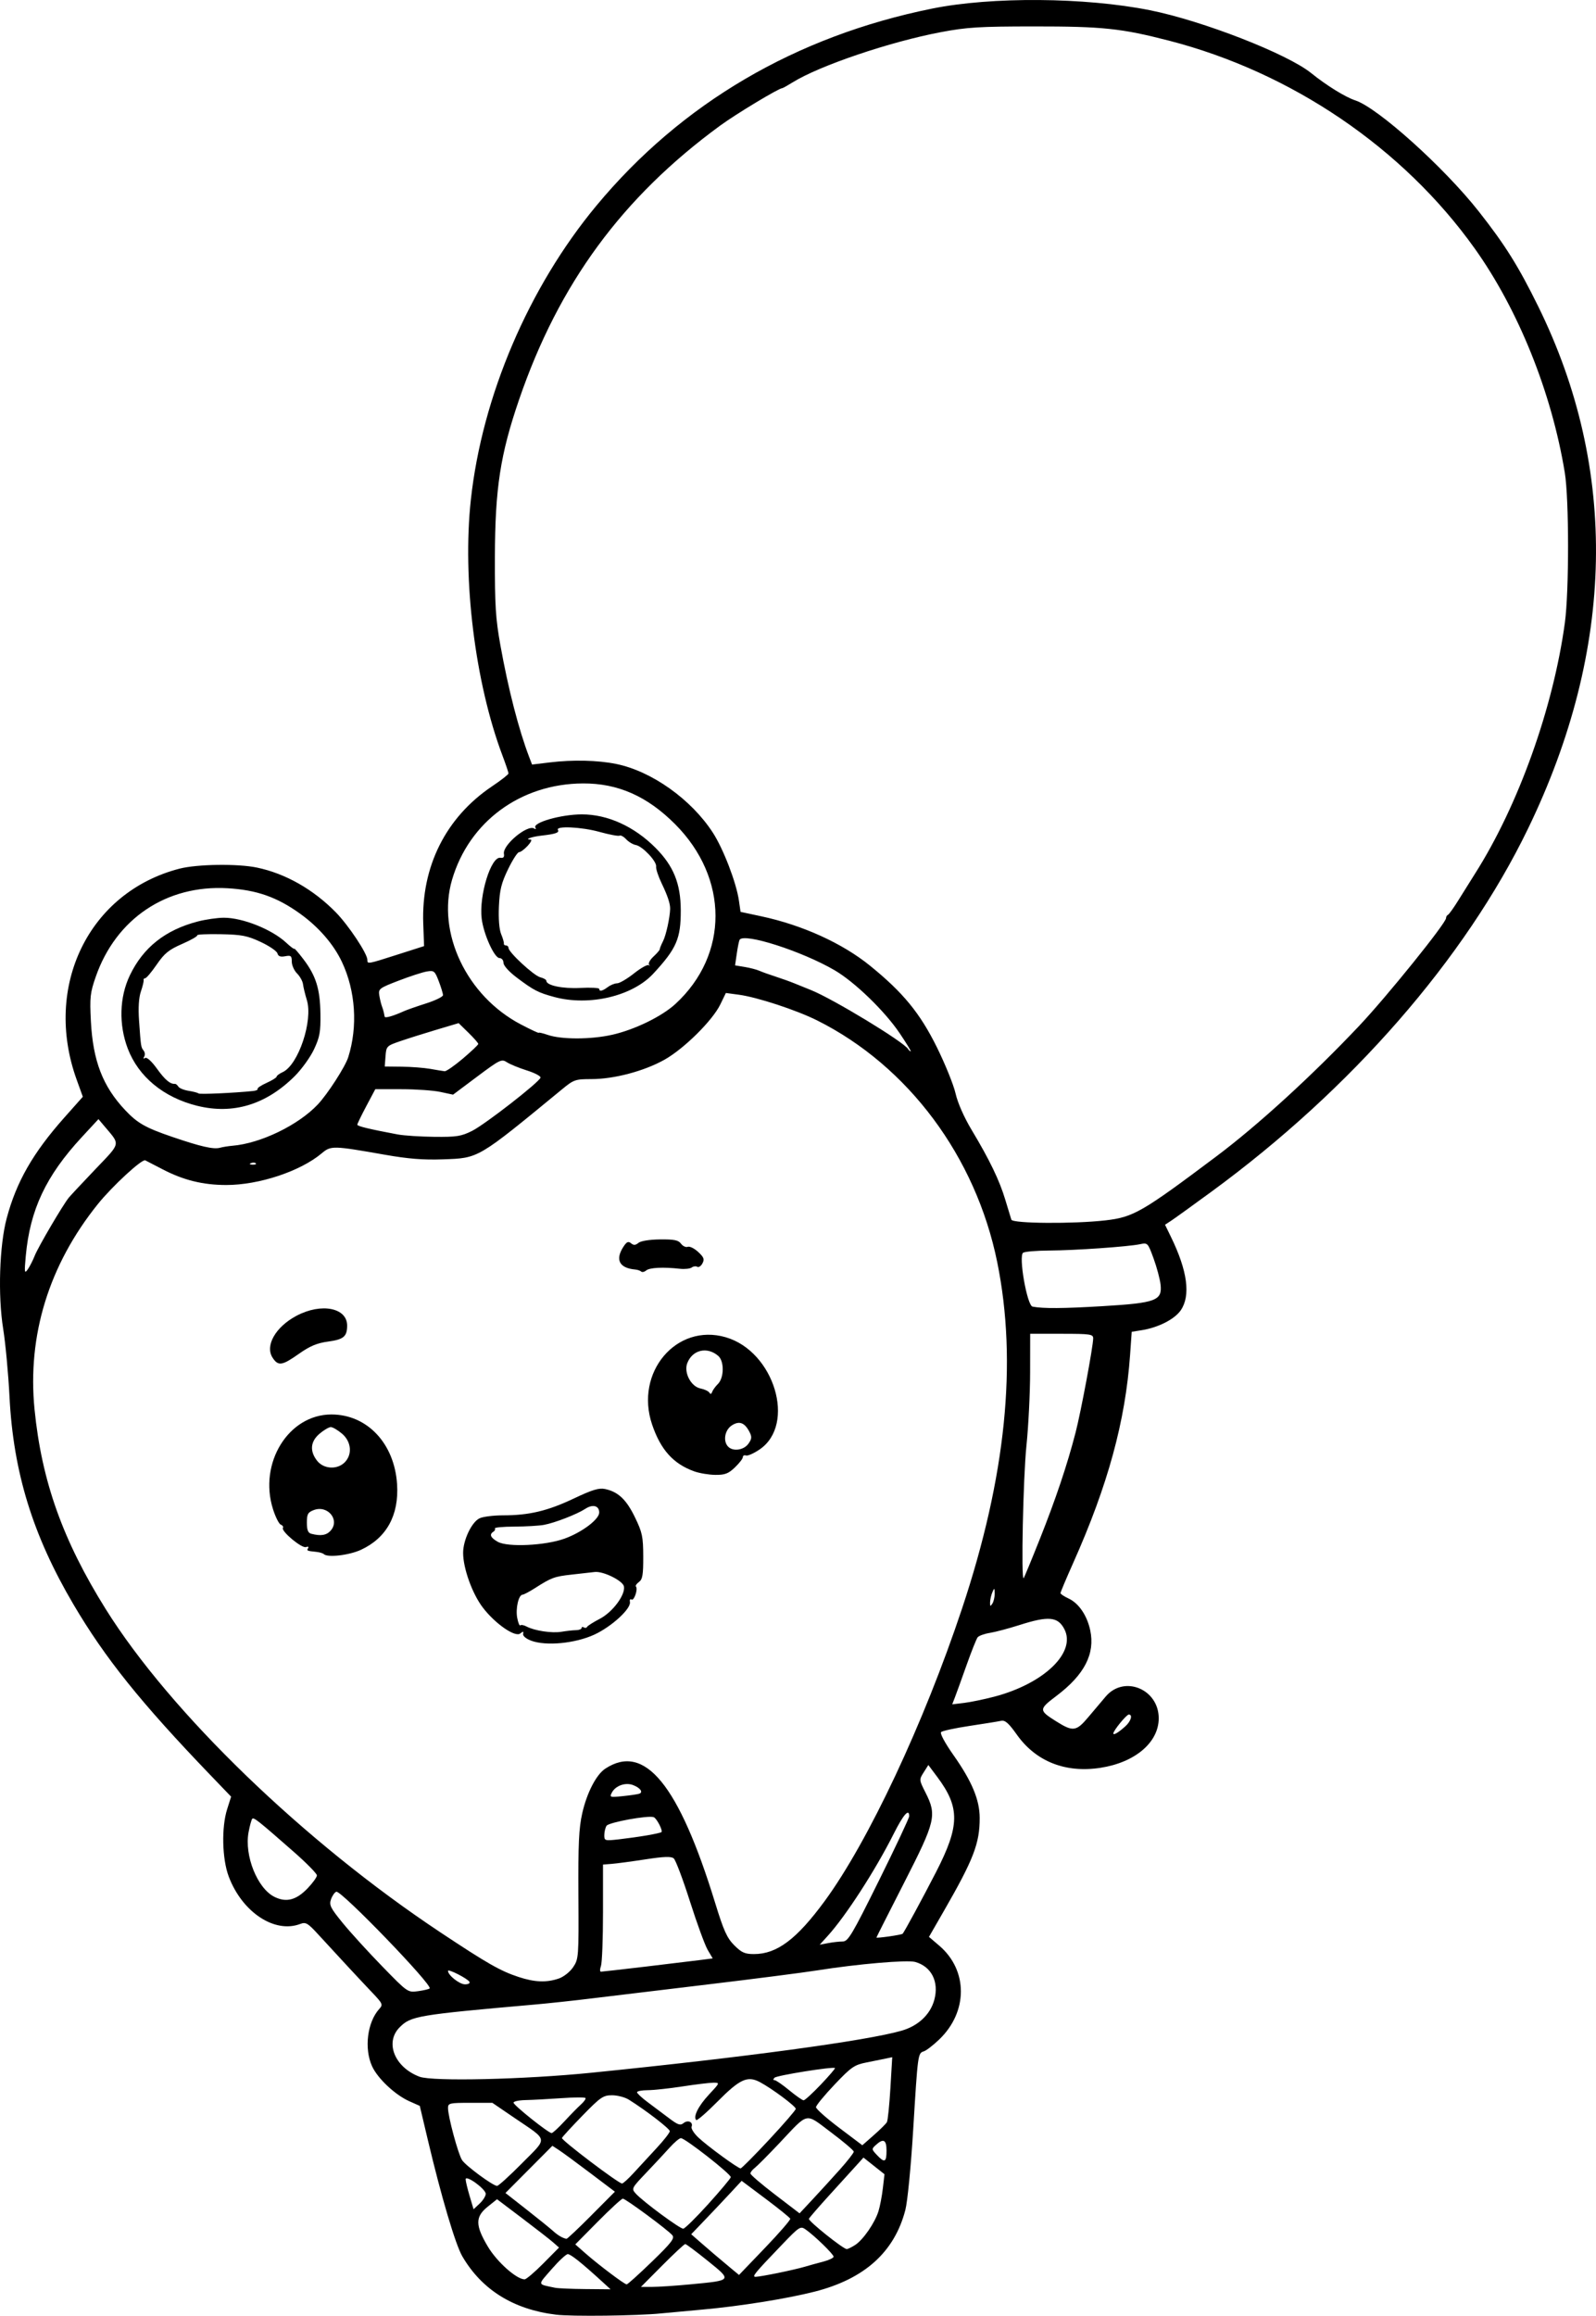 <?xml version="1.0" encoding="UTF-8" standalone="no"?>
<!-- Created with Inkscape (http://www.inkscape.org/) -->

<svg
   width="167.553mm"
   height="242.992mm"
   viewBox="0 0 167.553 242.992"
   version="1.1"
   id="svg5"
   xml:space="preserve"
   xmlns="http://www.w3.org/2000/svg"
   xmlns:svg="http://www.w3.org/2000/svg"><defs
     id="defs2" /><g
     id="layer1"
     transform="translate(10.434,20.013)"><path
       style="fill:#000000;stroke-width:0.265"
       d="m 47.914,222.864 c -4.457,-0.55 -7.764,-2.612 -9.812,-6.118 -0.719,-1.231 -2.204,-6.238 -3.611,-12.176 l -0.855,-3.61 -1.097,-0.489 c -1.491,-0.664 -3.323,-2.383 -3.91,-3.668 -0.85,-1.862 -0.504,-4.628 0.754,-6.018 0.409,-0.452 0.364,-0.555 -0.754,-1.729 -1.254,-1.318 -3.532,-3.77 -5.631,-6.062 -1.123,-1.226 -1.329,-1.347 -1.915,-1.124 -2.694,1.024 -6.108,-1.246 -7.51,-4.994 -0.691,-1.847 -0.766,-5.139 -0.16,-7.051 l 0.416,-1.314 -2.174,-2.262 C 4.326,158.621 0.597,153.974 -2.734,148.319 c -4.266,-7.244 -6.303,-13.86 -6.702,-21.763 -0.121,-2.401 -0.421,-5.616 -0.666,-7.144 -0.561,-3.493 -0.394,-8.724 0.37,-11.589 1.019,-3.826 2.758,-6.862 6.053,-10.57 l 1.94,-2.183 -0.647,-1.792 c -3.537,-9.806 1.281,-19.685 10.798,-22.142 1.849,-0.477 6.112,-0.537 8.133,-0.113 2.995,0.627 5.919,2.287 8.281,4.7 1.335,1.363 3.307,4.331 3.307,4.977 0,0.466 -0.008,0.468 3.175,-0.55 l 2.778,-0.888 -0.086,-2.347 c -0.22,-5.987 2.369,-11.159 7.217,-14.415 0.952,-0.639 1.731,-1.249 1.732,-1.354 7.9e-4,-0.106 -0.286,-0.955 -0.637,-1.888 -2.877,-7.643 -4.221,-18.523 -3.315,-26.836 1.183,-10.858 6.07,-22.295 13.187,-30.862 8.924,-10.741 20.914,-17.775 35.236,-20.671 6.251,-1.264 16.051,-1.191 22.867,0.171 5.523,1.104 14.431,4.575 16.933,6.6 1.589,1.285 3.59,2.523 4.63,2.862 2.357,0.77 9.332,7.042 12.965,11.657 2.764,3.511 4.149,5.723 6.231,9.946 8.44,17.121 8.076,35.937 -1.06,54.806 -6.625,13.682 -18.558,27.358 -33.251,38.109 -1.954,1.43 -3.848,2.794 -4.207,3.03 l -0.654,0.43 0.628,1.289 c 1.73,3.55 2.077,6.146 1.025,7.684 -0.642,0.939 -2.35,1.812 -4.091,2.091 l -1.06,0.17 -0.171,2.42 c -0.493,6.96 -2.329,13.671 -5.97,21.828 -0.738,1.653 -1.339,3.081 -1.335,3.175 0.003,0.094 0.389,0.349 0.857,0.567 1.061,0.494 1.931,1.774 2.263,3.327 0.526,2.466 -0.603,4.664 -3.533,6.877 -1.874,1.416 -1.877,1.52 -0.082,2.653 1.814,1.145 2.14,1.104 3.433,-0.437 0.636,-0.758 1.455,-1.726 1.818,-2.151 1.934,-2.259 5.556,-0.764 5.556,2.292 0,2.532 -2.477,4.637 -6.118,5.199 -3.674,0.567 -6.78,-0.664 -8.776,-3.478 -0.864,-1.218 -1.235,-1.543 -1.656,-1.452 -0.298,0.065 -1.785,0.305 -3.304,0.533 -1.519,0.228 -2.867,0.52 -2.996,0.649 -0.136,0.136 0.407,1.145 1.298,2.41 1.94,2.753 2.752,4.697 2.756,6.597 0.006,2.666 -0.64,4.344 -3.75,9.746 l -1.574,2.735 1.089,0.932 c 3.015,2.581 3.012,6.927 -0.006,9.827 -0.629,0.604 -1.358,1.167 -1.62,1.25 -0.629,0.2 -0.632,0.221 -1.119,8.203 -0.238,3.907 -0.596,7.568 -0.825,8.447 -1.151,4.42 -4.289,7.238 -9.543,8.572 -2.917,0.74 -7.84,1.526 -11.746,1.875 -1.819,0.162 -3.784,0.344 -4.366,0.404 -2.447,0.252 -9.394,0.335 -11.044,0.132 z m 4.818,-3.513 c -2.105,-1.922 -3.253,-2.837 -3.559,-2.837 -0.177,0 -0.941,0.711 -1.697,1.58 -1.504,1.729 -1.538,1.548 0.369,1.951 0.291,0.061 1.72,0.122 3.175,0.135 l 2.646,0.024 -0.934,-0.853 z m 9.323,0.333 c 4.414,-0.419 4.389,-0.385 1.813,-2.464 -1.202,-0.97 -2.265,-1.764 -2.363,-1.764 -0.098,0 -1.185,1.012 -2.415,2.249 l -2.237,2.249 1.185,-2.2e-4 c 0.652,-1.3e-4 2.46,-0.121 4.018,-0.269 z m -4.049,-2.38 c 2.044,-1.977 2.411,-2.451 2.145,-2.772 -0.456,-0.55 -4.91,-3.839 -5.198,-3.839 -0.132,0 -1.309,1.08 -2.615,2.4 l -2.376,2.4 1.058,0.931 c 1.388,1.22 4.104,3.265 4.337,3.265 0.101,0 1.293,-1.073 2.649,-2.385 z m -11.404,0.188 1.653,-1.667 -0.602,-0.531 c -0.331,-0.292 -1.796,-1.434 -3.255,-2.536 l -2.653,-2.005 -0.985,0.79 c -1.315,1.055 -1.308,1.954 0.033,4.196 0.956,1.599 3.006,3.421 3.848,3.421 0.17,0 1.052,-0.75 1.961,-1.667 z m 24.658,0.996 c 1.091,-0.223 2.342,-0.514 2.778,-0.646 0.437,-0.132 1.3,-0.37 1.918,-0.53 0.618,-0.159 1.124,-0.398 1.124,-0.529 0,-0.257 -1.993,-2.196 -2.935,-2.856 -0.543,-0.38 -0.656,-0.308 -2.455,1.566 -2.928,3.05 -3.218,3.402 -2.792,3.402 0.207,-1.2e-4 1.27,-0.183 2.361,-0.406 z m 1.269,-5.689 c -0.043,-0.118 -1.209,-1.061 -2.59,-2.095 l -2.512,-1.881 -1.174,1.265 c -0.645,0.696 -1.837,1.957 -2.647,2.802 l -1.474,1.537 0.812,0.712 c 1.022,0.896 2.107,1.819 3.286,2.798 l 0.92,0.762 2.728,-2.843 c 1.501,-1.564 2.693,-2.939 2.65,-3.057 z m 6.825,2.748 c 0.839,-0.55 2.059,-2.318 2.436,-3.532 0.158,-0.509 0.366,-1.592 0.46,-2.405 l 0.172,-1.479 -1.103,-0.874 -1.103,-0.874 -0.708,0.782 c -0.389,0.43 -1.661,1.829 -2.825,3.108 -1.164,1.279 -2.152,2.42 -2.195,2.534 -0.086,0.228 3.599,3.176 3.97,3.176 0.126,0 0.529,-0.197 0.896,-0.437 z m -27.705,-3.103 2.471,-2.482 -2.609,-1.971 c -1.435,-1.084 -2.912,-2.167 -3.281,-2.407 l -0.672,-0.436 -2.464,2.475 -2.464,2.475 2.211,1.733 c 1.216,0.953 2.47,1.967 2.788,2.254 0.518,0.468 1.024,0.762 1.413,0.821 0.076,0.011 1.25,-1.096 2.609,-2.461 z m 12.267,-1.177 c 1.272,-1.408 2.339,-2.678 2.369,-2.824 0.062,-0.298 -4.788,-4.095 -5.235,-4.099 -0.159,-0.001 -0.689,0.444 -1.179,0.99 -0.49,0.546 -1.599,1.736 -2.465,2.645 -1.545,1.622 -1.565,1.663 -1.091,2.188 0.753,0.832 4.639,3.702 4.982,3.679 0.168,-0.011 1.347,-1.172 2.62,-2.58 z m 13.835,-3.647 c 0.795,-0.889 1.446,-1.725 1.446,-1.857 0,-0.132 -1.075,-1.046 -2.39,-2.03 -2.774,-2.078 -2.289,-2.179 -5.416,1.132 -1.164,1.233 -2.325,2.401 -2.58,2.595 -0.255,0.194 -0.463,0.46 -0.463,0.592 0,0.132 1.161,1.127 2.58,2.211 l 2.58,1.972 1.398,-1.498 c 0.769,-0.824 2.049,-2.226 2.844,-3.115 z m -37.193,2.563 c -0.012,-0.514 -2.107,-2.026 -2.107,-1.521 0,0.19 0.187,0.976 0.416,1.746 l 0.416,1.399 0.643,-0.604 c 0.354,-0.332 0.638,-0.791 0.633,-1.021 z m 3.813,-3.208 c 2.728,-2.756 2.799,-2.306 -0.747,-4.723 l -2.368,-1.614 h -2.328 c -2.183,0 -2.328,0.034 -2.328,0.551 0,0.887 1.061,4.82 1.472,5.456 0.385,0.597 3.22,2.687 3.677,2.711 0.139,0.007 1.32,-1.064 2.623,-2.381 z m 11.719,1.021 c 0.558,-0.61 1.64,-1.782 2.404,-2.604 0.764,-0.822 1.389,-1.622 1.389,-1.778 0,-0.26 -2.51,-2.19 -4.298,-3.307 -0.408,-0.255 -1.202,-0.463 -1.764,-0.463 -0.93,0 -1.21,0.192 -3.102,2.134 -1.144,1.174 -2.115,2.231 -2.158,2.349 -0.08,0.221 5.938,4.778 6.309,4.778 0.114,0 0.663,-0.499 1.221,-1.109 z m 14.217,-3.486 c 1.543,-1.654 2.804,-3.113 2.804,-3.241 -0.002,-0.272 -2.514,-2.14 -3.774,-2.807 -1.298,-0.687 -2.1,-0.318 -4.441,2.041 -1.144,1.154 -2.151,2.027 -2.237,1.942 -0.344,-0.344 0.22,-1.475 1.33,-2.666 1.171,-1.256 1.171,-1.257 0.451,-1.252 -0.396,0.003 -1.851,0.179 -3.234,0.392 -1.382,0.213 -3.02,0.39 -3.638,0.392 -0.618,0.003 -1.124,0.101 -1.124,0.218 0,0.118 0.506,0.588 1.124,1.045 0.618,0.457 1.626,1.213 2.239,1.679 0.916,0.696 1.185,0.789 1.51,0.52 0.458,-0.38 1.044,-0.123 0.854,0.374 -0.071,0.186 0.248,0.694 0.71,1.13 0.956,0.902 4.158,3.241 4.437,3.241 0.102,0 1.447,-1.353 2.99,-3.008 z m 12.33,1.156 c 0,-1.152 -0.32,-1.33 -1.108,-0.617 -0.473,0.428 -0.47,0.461 0.091,1.058 0.812,0.864 1.016,0.775 1.016,-0.442 z m 0.04,-3 c 0.095,-0.169 0.259,-1.772 0.366,-3.562 l 0.193,-3.255 -0.63,0.134 c -0.347,0.074 -1.272,0.261 -2.057,0.416 -1.297,0.256 -1.603,0.468 -3.37,2.327 -1.069,1.125 -1.945,2.191 -1.947,2.369 -0.002,0.178 1.091,1.15 2.43,2.159 l 2.434,1.835 1.204,-1.058 c 0.662,-0.582 1.282,-1.196 1.377,-1.365 z m -33.855,-0.086 c 0.626,-0.679 1.403,-1.471 1.725,-1.76 0.322,-0.289 0.542,-0.597 0.488,-0.684 -0.054,-0.087 -1.211,-0.081 -2.571,0.015 -1.36,0.096 -3.038,0.185 -3.729,0.199 -0.691,0.014 -1.257,0.135 -1.257,0.27 0,0.267 3.665,3.194 3.999,3.194 0.113,0 0.717,-0.555 1.344,-1.234 z m 26.914,-3.856 c 0.864,-0.908 1.534,-1.688 1.488,-1.734 -0.177,-0.177 -6.097,0.767 -6.341,1.011 -0.165,0.165 -0.166,0.257 -0.001,0.257 0.141,0 0.833,0.476 1.537,1.058 0.704,0.582 1.386,1.058 1.514,1.058 0.128,0 0.94,-0.743 1.804,-1.651 z m -24.055,-1.247 c 16.097,-1.623 28.844,-3.349 32.525,-4.405 1.762,-0.505 3.033,-1.702 3.449,-3.247 0.509,-1.889 -0.298,-3.487 -2.005,-3.969 -0.838,-0.237 -6.062,0.212 -10.289,0.884 -1.455,0.231 -6.634,0.896 -11.509,1.478 -4.875,0.581 -10.352,1.24 -12.171,1.464 -1.819,0.224 -4.498,0.513 -5.953,0.641 -12.351,1.089 -13.017,1.201 -14.2,2.385 -1.587,1.587 -0.54,4.201 2.078,5.189 1.366,0.516 11.025,0.292 18.075,-0.419 z m -17.009,-8.844 c 0.339,-0.339 -9.294,-10.314 -9.798,-10.146 -0.172,0.057 -0.422,0.413 -0.556,0.791 -0.214,0.606 -0.068,0.902 1.231,2.492 0.81,0.992 2.677,3.04 4.148,4.551 2.67,2.742 2.676,2.746 3.752,2.602 0.593,-0.08 1.143,-0.21 1.223,-0.29 z m 4.174,-0.697 c -0.218,-0.353 -2.247,-1.385 -2.247,-1.143 0,0.454 1.208,1.411 1.782,1.411 0.359,0 0.56,-0.116 0.465,-0.268 z m 9.386,-0.342 c 0.516,-0.178 1.175,-0.699 1.507,-1.194 0.575,-0.855 0.589,-1.055 0.551,-7.541 -0.031,-5.375 0.047,-7.039 0.403,-8.61 0.488,-2.151 1.475,-4.058 2.422,-4.679 4.135,-2.709 7.713,1.665 11.535,14.104 0.892,2.903 1.238,3.669 2.001,4.432 0.77,0.77 1.112,0.922 2.072,0.922 2.408,0 4.478,-1.552 7.423,-5.564 4.574,-6.231 10.395,-18.622 14.417,-30.684 4.609,-13.822 5.831,-25.845 3.697,-36.349 -2.249,-11.065 -9.342,-20.586 -18.899,-25.367 -2.176,-1.089 -6.311,-2.446 -8.235,-2.702 l -1.356,-0.181 -0.579,1.196 c -0.82,1.695 -3.822,4.664 -5.875,5.812 -2.136,1.194 -5.282,2.028 -7.655,2.028 -1.691,0 -1.854,0.056 -3.067,1.053 -8.959,7.365 -8.731,7.231 -12.525,7.368 -2.052,0.074 -3.643,-0.052 -6.085,-0.482 -5.483,-0.964 -5.671,-0.969 -6.643,-0.15 -2.237,1.882 -6.58,3.324 -10.012,3.324 -2.451,0 -4.5,-0.505 -6.696,-1.649 -0.908,-0.473 -1.725,-0.896 -1.815,-0.939 -0.346,-0.166 -3.465,2.711 -4.978,4.591 -5.139,6.388 -7.419,13.783 -6.645,21.554 0.748,7.518 2.967,13.738 7.469,20.941 6.801,10.88 20.831,24.424 35.141,33.924 4.924,3.269 6.29,4.048 8.202,4.679 1.691,0.557 2.938,0.606 4.224,0.163 z m -2.901,-35.451 c -0.538,-0.2 -0.892,-0.497 -0.845,-0.707 0.064,-0.285 2.6e-4,-0.296 -0.296,-0.05 -0.533,0.443 -2.65,-1.024 -3.95,-2.737 -1.101,-1.451 -2.053,-4.104 -2.053,-5.719 0,-1.357 0.911,-3.257 1.744,-3.636 0.364,-0.166 1.468,-0.302 2.453,-0.302 2.725,0 4.668,-0.461 7.405,-1.757 1.983,-0.939 2.66,-1.143 3.316,-1.001 1.369,0.296 2.221,1.106 3.124,2.97 0.768,1.584 0.86,2.023 0.867,4.11 0.006,1.918 -0.074,2.397 -0.451,2.672 -0.252,0.185 -0.395,0.399 -0.318,0.477 0.242,0.242 -0.192,1.531 -0.46,1.366 -0.14,-0.086 -0.216,0.026 -0.17,0.25 0.144,0.701 -1.933,2.604 -3.753,3.438 -2.008,0.92 -5.053,1.209 -6.615,0.628 z m 4.696,-1.1 c 0.327,-0.007 0.595,-0.108 0.595,-0.226 0,-0.118 0.109,-0.147 0.242,-0.065 0.133,0.082 0.282,0.059 0.331,-0.051 0.049,-0.11 0.66,-0.498 1.358,-0.862 1.331,-0.694 2.68,-2.506 2.518,-3.384 -0.111,-0.603 -2.177,-1.623 -3.074,-1.517 -0.393,0.046 -1.488,0.169 -2.434,0.274 -1.799,0.199 -2.108,0.313 -3.836,1.419 -0.582,0.372 -1.167,0.681 -1.301,0.686 -0.415,0.015 -0.746,1.447 -0.561,2.431 0.097,0.516 0.244,0.871 0.326,0.789 0.083,-0.083 0.378,-0.028 0.657,0.121 0.828,0.443 2.665,0.72 3.657,0.552 0.509,-0.086 1.194,-0.162 1.521,-0.169 z m -1.186,-9.609 c 1.827,-0.662 3.633,-2.022 3.633,-2.737 0,-0.718 -0.675,-0.902 -1.449,-0.395 -0.88,0.577 -3.223,1.485 -4.366,1.693 -0.513,0.093 -1.903,0.173 -3.09,0.179 -1.187,0.005 -2.107,0.09 -2.046,0.19 0.061,0.099 -0.01,0.255 -0.158,0.346 -0.453,0.28 -0.303,0.628 0.459,1.058 1.042,0.588 4.991,0.4 7.016,-0.334 z m -25.286,1.624 c -0.092,-0.092 -0.44,-0.196 -0.772,-0.231 -1.001,-0.104 -1.038,-0.121 -0.87,-0.392 0.091,-0.147 -0.009,-0.196 -0.226,-0.113 -0.427,0.164 -2.629,-1.665 -2.417,-2.008 0.071,-0.114 -0.029,-0.269 -0.223,-0.343 -0.193,-0.074 -0.565,-0.814 -0.826,-1.645 -1.517,-4.822 1.636,-9.918 6.137,-9.918 3.757,0 6.62,3.039 6.895,7.317 0.209,3.249 -1.099,5.63 -3.779,6.878 -1.248,0.581 -3.527,0.845 -3.918,0.454 z m 0.713,-2.447 c 1.018,-1.125 -0.288,-2.732 -1.765,-2.17 -0.616,0.234 -0.72,0.425 -0.72,1.319 0,0.773 0.121,1.077 0.463,1.166 0.985,0.257 1.589,0.163 2.022,-0.316 z m 1.483,-7.175 c 0.831,-0.831 0.703,-2.188 -0.285,-3.019 -0.448,-0.377 -0.974,-0.685 -1.17,-0.685 -0.196,0 -0.723,0.308 -1.17,0.685 -0.974,0.819 -1.068,1.831 -0.266,2.851 0.687,0.874 2.103,0.956 2.891,0.168 z m 36.71,0.945 c -2.205,-0.787 -3.538,-2.267 -4.437,-4.925 -1.844,-5.457 2.552,-10.658 7.734,-9.151 5.093,1.481 7.411,9.144 3.56,11.771 -0.606,0.414 -1.251,0.7 -1.433,0.637 -0.182,-0.063 -0.331,0.013 -0.331,0.169 0,0.156 -0.375,0.643 -0.833,1.08 -0.685,0.655 -1.049,0.794 -2.051,0.784 -0.67,-0.006 -1.664,-0.171 -2.21,-0.366 z m 5.669,-2.895 c 0.361,-0.497 0.385,-0.724 0.132,-1.222 -0.509,-1.005 -1.084,-1.222 -1.871,-0.706 -0.747,0.489 -0.942,1.667 -0.371,2.238 0.518,0.518 1.627,0.356 2.11,-0.309 z m -3.188,-6.286 c 0.649,-0.649 0.668,-2.381 0.033,-2.933 -1.165,-1.013 -2.723,-0.647 -3.26,0.766 -0.373,0.98 0.395,2.447 1.384,2.645 0.419,0.084 0.841,0.28 0.938,0.436 0.116,0.188 0.215,0.165 0.292,-0.067 0.064,-0.193 0.34,-0.574 0.613,-0.847 z m -46.755,-2.743 c -0.824,-1.258 0.301,-3.234 2.507,-4.405 2.6,-1.38 5.328,-0.846 5.317,1.04 -0.006,1.142 -0.373,1.447 -2.006,1.668 -1.161,0.158 -1.901,0.468 -3.055,1.282 -1.774,1.251 -2.175,1.311 -2.763,0.415 z m 38.694,-9.044 c -0.096,-0.096 -0.383,-0.193 -0.637,-0.216 -1.665,-0.149 -2.117,-1.034 -1.223,-2.398 0.337,-0.514 0.509,-0.591 0.794,-0.355 0.274,0.228 0.465,0.217 0.777,-0.042 0.246,-0.204 1.165,-0.351 2.269,-0.363 1.484,-0.016 1.924,0.074 2.199,0.448 0.189,0.257 0.507,0.405 0.707,0.328 0.2,-0.077 0.693,0.165 1.094,0.537 0.602,0.558 0.681,0.769 0.45,1.201 -0.154,0.288 -0.399,0.451 -0.543,0.361 -0.145,-0.089 -0.407,-0.057 -0.582,0.072 -0.176,0.129 -0.736,0.189 -1.245,0.133 -1.75,-0.193 -3.173,-0.123 -3.529,0.172 -0.196,0.163 -0.435,0.217 -0.53,0.121 z m 0.355,72.945 c 2.401,-0.284 4.993,-0.597 5.759,-0.695 l 1.393,-0.179 -0.525,-0.891 c -0.289,-0.49 -1.128,-2.783 -1.865,-5.097 -0.737,-2.313 -1.502,-4.341 -1.7,-4.506 -0.271,-0.225 -1.016,-0.199 -2.968,0.1 -1.434,0.22 -3.024,0.433 -3.533,0.473 l -0.926,0.073 v 5.027 c 0,2.765 -0.097,5.295 -0.216,5.622 -0.119,0.327 -0.119,0.594 0,0.592 0.119,-0.002 2.181,-0.236 4.582,-0.52 z m 20.806,-2.651 c 0.561,0 0.987,-0.716 3.803,-6.4 1.744,-3.52 3.172,-6.556 3.172,-6.747 0,-0.863 -0.611,-0.173 -1.615,1.825 -1.941,3.861 -5.043,8.656 -6.962,10.763 l -0.816,0.896 0.893,-0.168 c 0.491,-0.092 1.177,-0.168 1.525,-0.168 z m 6.287,-0.812 c 0.165,-0.166 2.088,-3.714 3.495,-6.448 2.513,-4.882 2.54,-6.794 0.141,-10.003 l -0.938,-1.255 -0.49,0.774 c -0.485,0.765 -0.483,0.788 0.186,2.107 1.213,2.393 1.069,3.002 -2.235,9.468 -1.601,3.132 -2.91,5.721 -2.91,5.753 0,0.102 2.634,-0.276 2.751,-0.395 z m -62.481,-4.753 c 0.546,-0.566 0.991,-1.183 0.989,-1.37 -0.002,-0.188 -1.103,-1.306 -2.447,-2.486 -3.685,-3.234 -4.173,-3.623 -4.339,-3.456 -0.084,0.084 -0.259,0.718 -0.388,1.408 -0.459,2.457 0.918,5.896 2.719,6.79 1.232,0.611 2.281,0.343 3.466,-0.886 z m 35.63,-5.566 c 0.788,-0.135 1.477,-0.289 1.531,-0.344 0.167,-0.167 -0.503,-1.454 -0.816,-1.569 -0.585,-0.213 -4.721,0.542 -4.95,0.904 -0.127,0.201 -0.233,0.642 -0.235,0.98 -0.004,0.592 0.052,0.608 1.517,0.444 0.837,-0.094 2.166,-0.28 2.953,-0.415 z m -0.82,-4.368 c 0.47,-0.146 0.14,-0.62 -0.638,-0.915 -0.794,-0.302 -1.826,0.062 -2.21,0.779 -0.271,0.506 -0.221,0.523 1.108,0.387 0.766,-0.078 1.548,-0.191 1.739,-0.251 z m 51.048,-7.076 c 0.596,-0.536 0.801,-1.237 0.362,-1.237 -0.241,0 -1.619,1.688 -1.619,1.982 0,0.223 0.532,-0.092 1.257,-0.745 z m -13.745,-3.116 c 5.214,-1.371 8.609,-4.642 7.348,-7.08 -0.681,-1.318 -1.663,-1.408 -4.716,-0.433 -1.128,0.36 -2.525,0.731 -3.104,0.823 -0.579,0.093 -1.158,0.302 -1.287,0.466 -0.129,0.164 -0.656,1.488 -1.172,2.944 -0.516,1.455 -1.063,2.97 -1.217,3.367 l -0.279,0.721 1.248,-0.15 c 0.686,-0.083 2.117,-0.379 3.179,-0.658 z m 0.03,-10.821 c -0.013,-0.606 -0.034,-0.617 -0.242,-0.132 -0.125,0.291 -0.234,0.767 -0.242,1.058 -0.012,0.437 0.03,0.46 0.242,0.132 0.141,-0.218 0.25,-0.695 0.242,-1.058 z m 4.73,-5.689 c 1.678,-4.214 2.876,-7.779 3.76,-11.187 0.561,-2.163 1.851,-9.064 1.851,-9.9 0,-0.434 -0.298,-0.477 -3.307,-0.477 h -3.307 l -0.006,4.035 c -0.003,2.219 -0.178,5.702 -0.389,7.739 -0.341,3.292 -0.569,14.151 -0.291,13.869 0.06,-0.061 0.82,-1.896 1.689,-4.079 z m 6.639,-24.465 c 5.558,-0.334 6.233,-0.586 6.047,-2.258 -0.065,-0.582 -0.393,-1.813 -0.73,-2.736 -0.602,-1.648 -0.627,-1.675 -1.428,-1.505 -1.227,0.26 -6.848,0.652 -9.547,0.665 -1.31,0.007 -2.535,0.11 -2.723,0.229 -0.503,0.319 0.41,5.544 0.988,5.656 1.111,0.214 3.227,0.199 7.394,-0.051 z m -112.144,-5.301 c 0.365,-0.917 2.952,-5.322 3.575,-6.085 0.178,-0.218 1.426,-1.553 2.773,-2.965 2.728,-2.861 2.656,-2.523 0.968,-4.527 l -0.628,-0.746 -1.746,1.886 c -3.77,4.072 -5.444,7.623 -5.887,12.495 -0.156,1.71 -0.133,1.868 0.201,1.399 0.207,-0.291 0.542,-0.946 0.745,-1.455 z M 105.608,108.043 c 2.952,-0.339 3.833,-0.847 11.676,-6.732 4.357,-3.27 10.066,-8.487 14.978,-13.688 2.912,-3.084 9.114,-10.771 9.114,-11.297 0,-0.144 0.091,-0.301 0.203,-0.349 0.112,-0.049 0.608,-0.743 1.103,-1.543 0.495,-0.8 1.278,-2.051 1.74,-2.778 4.542,-7.146 8.21,-17.385 9.429,-26.326 0.449,-3.295 0.445,-12.983 -0.007,-15.743 -1.377,-8.408 -4.879,-17.113 -9.474,-23.548 -7.519,-10.53 -19.214,-18.47 -32.099,-21.791 -4.988,-1.286 -6.956,-1.492 -14.155,-1.488 -5.757,0.004 -7.026,0.082 -9.79,0.604 -5.343,1.011 -12.713,3.506 -15.539,5.261 -0.543,0.337 -1.036,0.613 -1.096,0.613 -0.358,0 -4.845,2.703 -6.516,3.926 -10.286,7.525 -16.94,16.588 -21.112,28.75 -1.977,5.764 -2.524,9.325 -2.542,16.536 -0.012,5.062 0.075,6.448 0.581,9.26 0.831,4.616 1.927,8.864 3.03,11.742 l 0.292,0.761 1.872,-0.226 c 2.415,-0.292 5.007,-0.232 6.946,0.16 3.727,0.753 7.892,3.709 10.163,7.214 1.099,1.696 2.458,5.229 2.73,7.096 l 0.177,1.214 2.173,0.464 c 4.325,0.924 8.511,2.825 11.427,5.19 3.467,2.811 5.241,4.975 7.008,8.546 0.875,1.769 1.759,3.953 1.964,4.854 0.226,0.994 0.893,2.503 1.693,3.836 1.878,3.127 2.921,5.29 3.527,7.316 0.29,0.969 0.577,1.91 0.637,2.092 0.135,0.408 6.539,0.456 9.867,0.074 z m -89.187,-5.988 c -0.088,-0.088 -0.316,-0.097 -0.507,-0.021 -0.211,0.085 -0.148,0.147 0.16,0.16 0.279,0.011 0.435,-0.051 0.347,-0.139 z m -2.442,-1.845 c 2.94,-0.246 6.885,-2.152 8.936,-4.316 1.035,-1.092 2.891,-3.967 3.208,-4.969 1.021,-3.229 0.774,-6.964 -0.663,-10.006 -0.878,-1.86 -2.449,-3.668 -4.404,-5.069 -2.426,-1.739 -4.554,-2.483 -7.606,-2.659 -6.407,-0.369 -11.708,3.19 -13.832,9.286 -0.587,1.686 -0.64,2.165 -0.511,4.657 0.216,4.175 1.244,6.841 3.602,9.343 1.285,1.364 2.123,1.84 4.919,2.797 2.994,1.024 4.354,1.335 5.027,1.149 0.291,-0.08 0.886,-0.176 1.323,-0.213 z M 10.275,96.022 C 6.747,95.15 4.099,92.968 2.974,90.002 c -0.952,-2.51 -0.87,-5.381 0.219,-7.661 1.399,-2.93 3.721,-4.772 7.133,-5.661 0.833,-0.217 2.071,-0.395 2.749,-0.395 1.973,0 5.036,1.225 6.526,2.61 0.473,0.44 0.86,0.729 0.86,0.644 0,-0.085 0.422,0.397 0.937,1.072 1.335,1.748 1.768,3.121 1.807,5.728 0.029,1.925 -0.068,2.465 -0.67,3.75 -0.387,0.826 -1.301,2.095 -2.032,2.822 -3.006,2.99 -6.461,4.041 -10.229,3.11 z m 5.862,-1.554 c 0.314,-0.032 0.525,-0.131 0.47,-0.22 -0.055,-0.089 0.373,-0.375 0.951,-0.635 0.578,-0.261 1.051,-0.556 1.051,-0.656 0,-0.1 0.284,-0.311 0.631,-0.469 1.644,-0.749 3.204,-5.394 2.54,-7.565 -0.184,-0.603 -0.366,-1.352 -0.404,-1.665 -0.038,-0.313 -0.319,-0.819 -0.624,-1.124 -0.305,-0.305 -0.555,-0.867 -0.555,-1.248 0,-0.604 -0.088,-0.675 -0.694,-0.56 -0.495,0.095 -0.728,0.009 -0.811,-0.3 -0.064,-0.238 -0.853,-0.777 -1.753,-1.197 -1.41,-0.659 -1.991,-0.772 -4.204,-0.816 -1.413,-0.028 -2.521,0.024 -2.464,0.117 0.057,0.093 -0.654,0.499 -1.581,0.903 -1.397,0.609 -1.855,0.98 -2.673,2.168 -0.543,0.789 -1.087,1.434 -1.208,1.434 -0.121,0 -0.196,0.089 -0.166,0.198 0.03,0.109 -0.098,0.645 -0.285,1.19 -0.221,0.646 -0.289,1.705 -0.195,3.043 0.195,2.779 0.199,2.801 0.484,3.164 0.138,0.176 0.163,0.462 0.055,0.636 -0.122,0.198 -0.084,0.248 0.102,0.133 0.177,-0.109 0.68,0.348 1.238,1.124 0.842,1.172 1.398,1.64 1.893,1.595 0.091,-0.008 0.251,0.121 0.354,0.289 0.103,0.167 0.593,0.367 1.088,0.444 0.495,0.077 0.96,0.201 1.032,0.274 0.111,0.112 3.706,-0.05 5.729,-0.257 z m 22.992,4.183 c 1.346,-0.672 7.016,-5.079 7.181,-5.581 0.051,-0.154 -0.591,-0.496 -1.426,-0.759 -0.835,-0.263 -1.783,-0.652 -2.106,-0.864 -0.554,-0.363 -0.734,-0.276 -3.118,1.509 l -2.53,1.894 -1.335,-0.286 c -0.734,-0.157 -2.572,-0.286 -4.083,-0.286 h -2.747 l -0.944,1.777 c -0.519,0.978 -0.944,1.854 -0.944,1.948 0,0.158 1.271,0.464 4.233,1.02 0.655,0.123 2.388,0.236 3.851,0.252 2.333,0.025 2.821,-0.051 3.969,-0.624 z m -0.966,-7.59 c 0.887,-0.751 1.614,-1.441 1.614,-1.534 0,-0.093 -0.464,-0.622 -1.031,-1.176 l -1.031,-1.007 -2.342,0.698 c -1.288,0.384 -2.997,0.923 -3.797,1.198 -1.417,0.487 -1.457,0.529 -1.537,1.578 l -0.081,1.078 1.801,0.02 c 0.991,0.011 2.337,0.115 2.992,0.231 0.655,0.117 1.328,0.227 1.495,0.245 0.168,0.018 1.031,-0.581 1.918,-1.331 z m 45.843,-2.67 c -1.573,-2.329 -4.715,-5.367 -6.824,-6.598 -3.435,-2.004 -9.532,-3.956 -9.971,-3.192 -0.063,0.109 -0.195,0.757 -0.294,1.441 l -0.18,1.242 1.006,0.166 c 0.553,0.091 1.244,0.27 1.535,0.398 0.291,0.128 1.065,0.406 1.72,0.617 0.655,0.212 1.548,0.532 1.984,0.712 0.437,0.18 1.21,0.493 1.72,0.697 2.304,0.921 9.725,5.423 10.196,6.185 0.085,0.137 0.21,0.249 0.279,0.249 0.069,0 -0.458,-0.863 -1.171,-1.918 z m -30.182,0.178 c 2.376,-0.537 5.224,-1.924 6.655,-3.241 5.617,-5.17 5.601,-13.209 -0.039,-18.861 -2.929,-2.936 -6.009,-4.295 -9.683,-4.274 -6.54,0.037 -11.944,4.014 -13.733,10.106 -1.629,5.547 1.533,12.2 7.212,15.175 1.04,0.545 1.89,0.943 1.89,0.885 0,-0.058 0.429,0.043 0.954,0.223 1.43,0.491 4.535,0.485 6.743,-0.014 z m -6.057,-3.964 c -1.704,-0.459 -2.173,-0.701 -3.955,-2.044 -0.812,-0.612 -1.389,-1.254 -1.389,-1.544 0,-0.274 -0.185,-0.497 -0.412,-0.497 -0.547,0 -1.683,-2.517 -1.878,-4.157 -0.287,-2.423 0.983,-6.533 1.969,-6.369 0.315,0.052 0.427,-0.075 0.368,-0.42 -0.156,-0.908 2.462,-3.092 3.176,-2.65 0.17,0.105 0.225,0.066 0.128,-0.091 -0.326,-0.528 2.693,-1.391 4.875,-1.393 2.708,-0.003 5.496,1.262 7.736,3.511 1.89,1.896 2.642,3.752 2.65,6.542 0.01,2.983 -0.438,4.017 -2.883,6.659 -2.187,2.364 -6.731,3.437 -10.386,2.453 z m 5.621,-1.051 c 0.282,-0.214 0.718,-0.388 0.968,-0.388 0.25,0 1.048,-0.469 1.773,-1.042 0.725,-0.573 1.421,-0.96 1.545,-0.86 0.125,0.1 0.139,0.075 0.032,-0.056 -0.107,-0.131 0.104,-0.515 0.469,-0.853 0.365,-0.338 0.658,-0.679 0.652,-0.757 -0.006,-0.078 0.153,-0.468 0.354,-0.867 0.31,-0.615 0.714,-2.458 0.739,-3.371 0.015,-0.541 -0.268,-1.392 -0.892,-2.685 -0.353,-0.732 -0.614,-1.524 -0.579,-1.76 0.079,-0.541 -1.431,-2.139 -2.136,-2.261 -0.291,-0.05 -0.745,-0.321 -1.008,-0.601 -0.263,-0.281 -0.574,-0.451 -0.691,-0.379 -0.117,0.072 -1.079,-0.109 -2.139,-0.402 -1.869,-0.518 -4.609,-0.643 -4.334,-0.198 0.173,0.28 -0.265,0.431 -1.717,0.594 -1.048,0.117 -1.871,0.416 -1.148,0.416 0.163,0 0.02,0.298 -0.317,0.661 -0.337,0.364 -0.742,0.661 -0.9,0.661 -0.158,0 -0.677,0.804 -1.153,1.786 -0.708,1.46 -0.883,2.173 -0.961,3.903 -0.059,1.302 0.031,2.422 0.234,2.91 0.181,0.437 0.31,0.883 0.286,0.992 -0.024,0.109 0.076,0.198 0.222,0.198 0.146,0 0.265,0.117 0.265,0.259 0,0.451 2.657,2.909 3.327,3.077 0.353,0.089 0.642,0.253 0.642,0.365 0,0.494 1.681,0.85 3.565,0.755 1.095,-0.055 1.991,-0.009 1.991,0.103 0,0.306 0.337,0.232 0.91,-0.202 z m -21.416,2.536 c 0.291,-0.132 1.333,-0.496 2.315,-0.81 0.982,-0.313 1.786,-0.705 1.786,-0.87 0,-0.165 -0.199,-0.823 -0.443,-1.461 -0.414,-1.083 -0.498,-1.151 -1.257,-1.023 -0.447,0.075 -1.779,0.508 -2.958,0.962 -2.034,0.782 -2.139,0.862 -2.029,1.544 0.064,0.395 0.184,0.898 0.267,1.116 0.083,0.218 0.175,0.516 0.203,0.661 0.028,0.146 0.07,0.351 0.092,0.456 0.038,0.183 0.881,-0.057 2.025,-0.575 z"
       id="path4091" /></g></svg>

